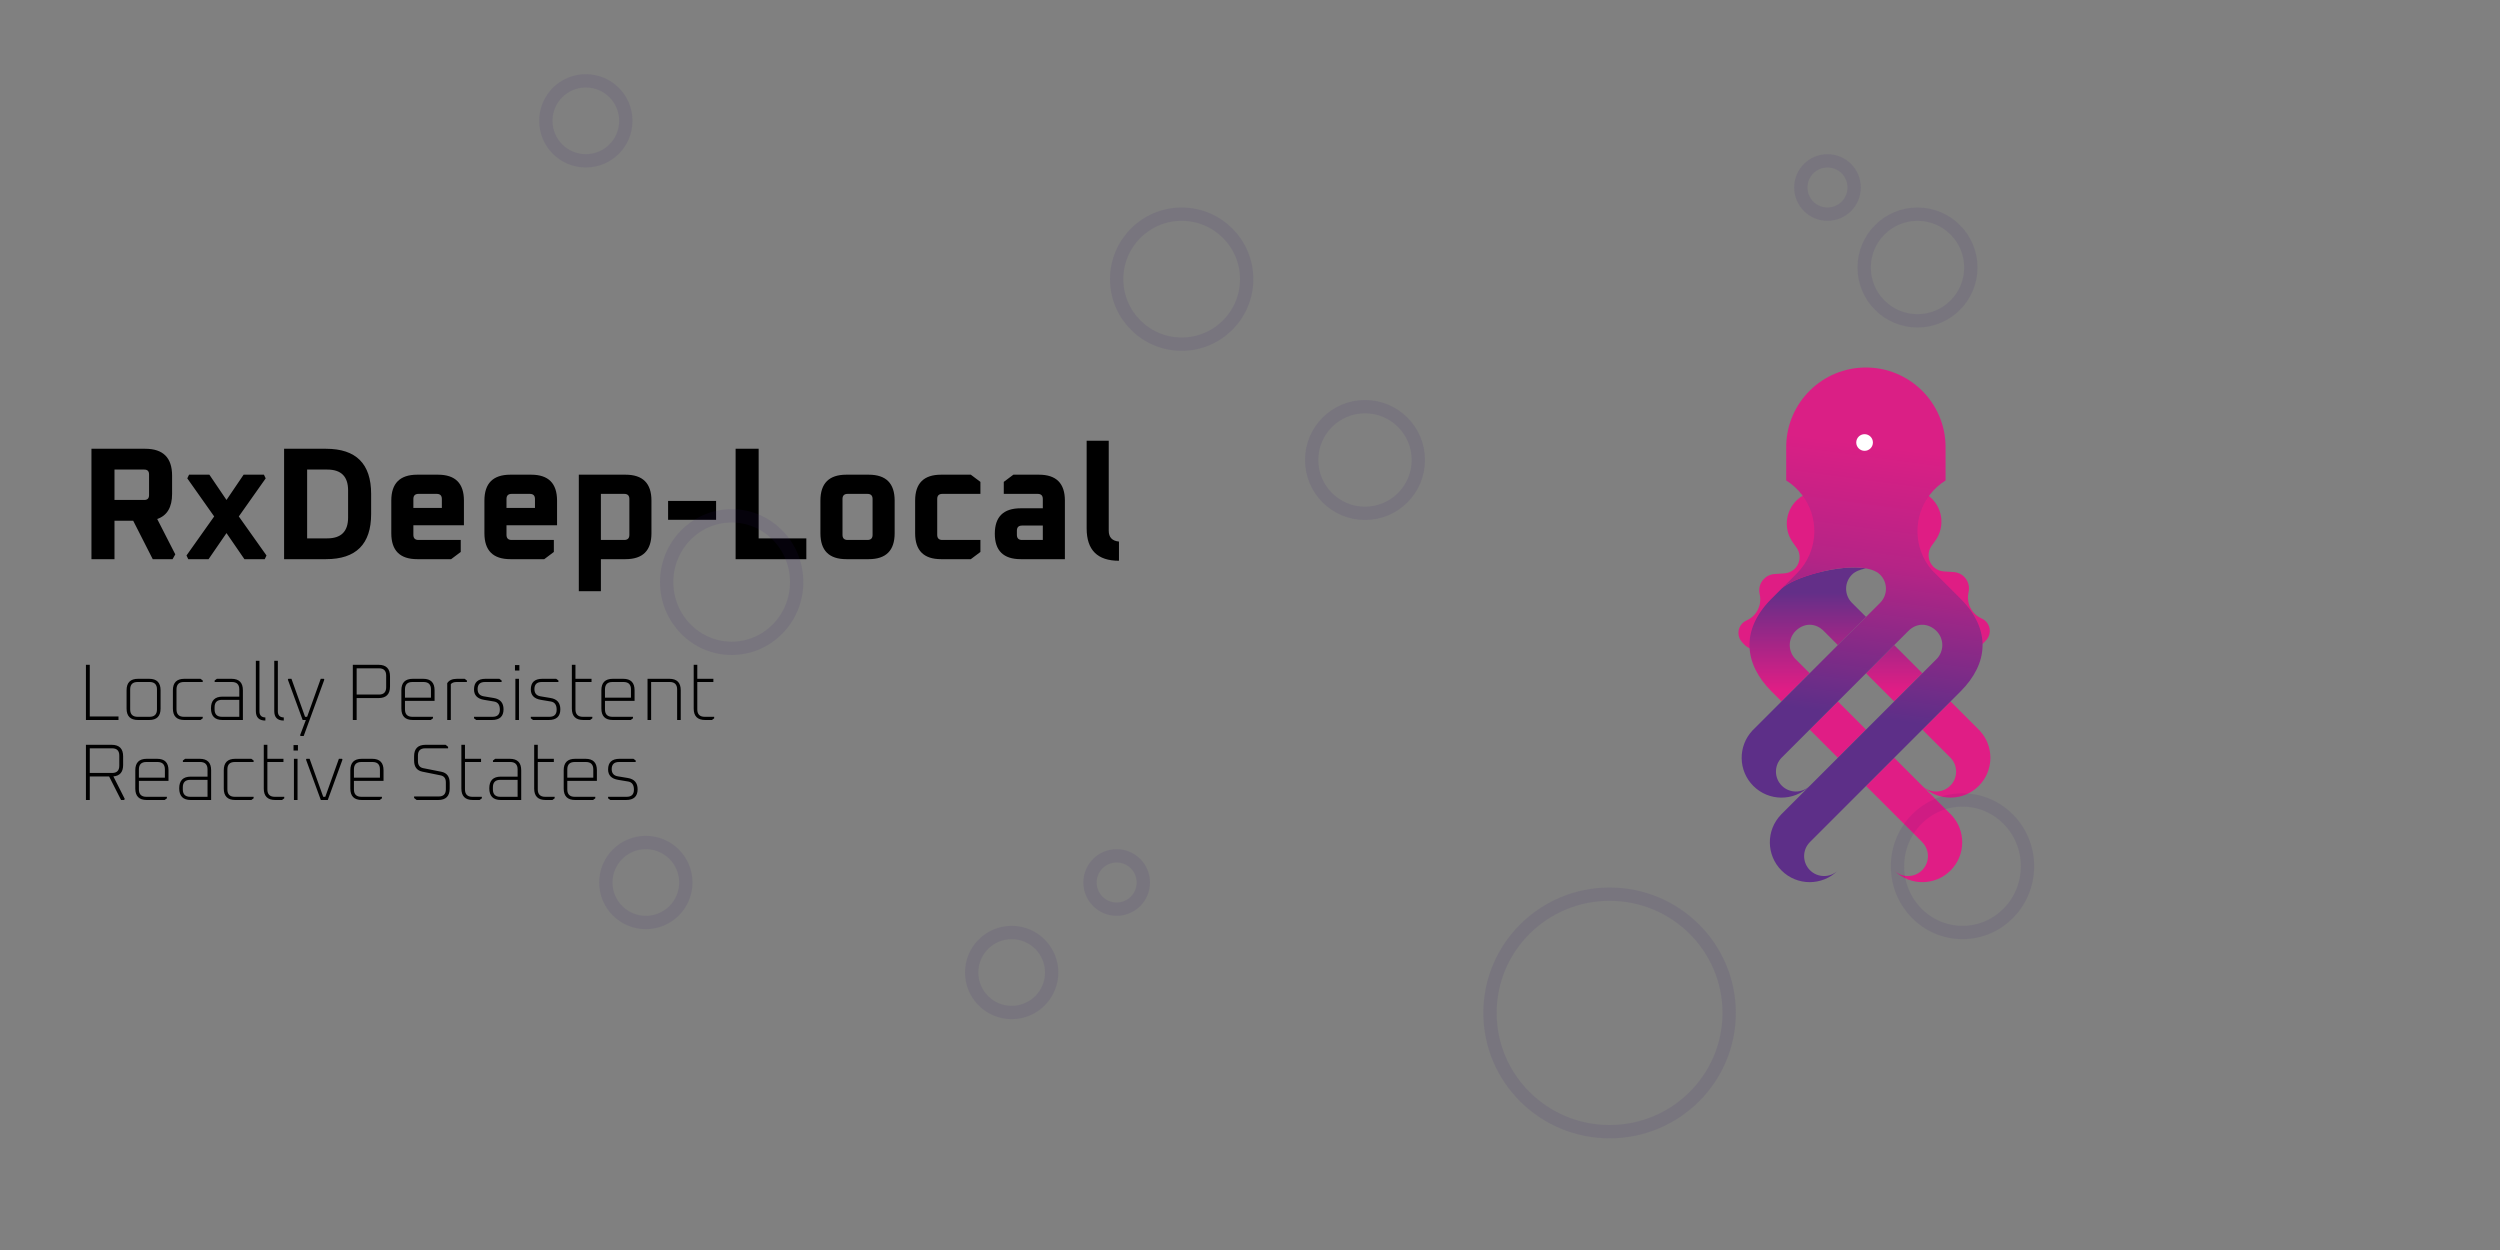 <?xml version="1.0" encoding="UTF-8"?>
<svg width="3000px" height="1500px" viewBox="0 0 3000 1500" version="1.1" xmlns="http://www.w3.org/2000/svg" xmlns:xlink="http://www.w3.org/1999/xlink">
    <rect x="0" y="0" width="3000" height="1500" fill="#808080" stroke="none"/>
    <title>rxdeep-local-banner</title>
    <defs>
        <linearGradient x1="50%" y1="9.022%" x2="50%" y2="39.199%" id="linearGradient-1">
            <stop stop-color="#632F88" offset="0%"></stop>
            <stop stop-color="#E01D85" offset="100%"></stop>
        </linearGradient>
        <linearGradient x1="50%" y1="14.905%" x2="46.592%" y2="67.032%" id="linearGradient-2">
            <stop stop-color="#DA1F85" offset="0%"></stop>
            <stop stop-color="#B52486" offset="43.813%"></stop>
            <stop stop-color="#5D2F88" offset="100%"></stop>
        </linearGradient>
    </defs>
    <g id="rxdeep-local-banner" stroke="none" stroke-width="1" fill="none" fill-rule="evenodd">
        <path d="M142.191,864 L142.191,859.776 L107.728,859.776 L107.728,797.76 L103.12,797.76 L103.12,864 L142.191,864 Z M179.055,864 C188.143,864 192.687,859.424 192.687,850.272 L192.687,850.272 L192.687,828.288 C192.687,819.136 188.143,814.56 179.055,814.56 L179.055,814.56 L165.616,814.56 C156.464,814.56 151.888,819.136 151.888,828.288 L151.888,828.288 L151.888,850.272 C151.888,859.424 156.464,864 165.616,864 L165.616,864 L179.055,864 Z M179.439,860.16 L165.136,860.16 C159.184,860.16 156.208,857.184 156.208,851.232 L156.208,851.232 L156.208,827.328 C156.208,821.376 159.184,818.4 165.136,818.4 L165.136,818.4 L179.439,818.4 C185.391,818.4 188.367,821.376 188.367,827.328 L188.367,827.328 L188.367,851.232 C188.367,857.184 185.391,860.16 179.439,860.16 L179.439,860.16 Z M240.591,864 L243.279,861.984 L243.279,860.16 L220.72,860.16 C214.768,860.16 211.792,857.184 211.792,851.232 L211.792,851.232 L211.792,827.328 C211.792,821.376 214.768,818.4 220.72,818.4 L220.72,818.4 L243.279,818.4 L243.279,816.576 L240.591,814.56 L221.2,814.56 C212.048,814.56 207.472,819.136 207.472,828.288 L207.472,828.288 L207.472,850.272 C207.472,859.424 212.048,864 221.2,864 L221.2,864 L240.591,864 Z M291.471,864 L291.471,828.288 C291.471,819.136 286.927,814.56 277.839,814.56 L277.839,814.56 L260.272,814.56 L257.584,816.576 L257.584,818.4 L278.223,818.4 C284.175,818.4 287.151,821.376 287.151,827.328 L287.151,827.328 L287.151,835.968 L266.992,835.968 C257.776,835.968 253.168,840.64 253.168,849.984 C253.168,859.328 257.776,864 266.992,864 L266.992,864 L291.471,864 Z M287.151,860.16 L266.416,860.16 C260.464,860.16 257.488,857.184 257.488,851.232 L257.488,851.232 L257.488,848.736 C257.488,842.784 260.464,839.808 266.416,839.808 L266.416,839.808 L287.151,839.808 L287.151,860.16 Z M318.447,864.672 L318.447,860.928 C313.712,860.8 311.344,858.368 311.344,853.632 L311.344,853.632 L311.344,792.96 L307.024,792.96 L307.024,853.248 C307.024,860.864 310.832,864.672 318.447,864.672 L318.447,864.672 Z M340.527,864.672 L340.527,860.928 C335.792,860.8 333.424,858.368 333.424,853.632 L333.424,853.632 L333.424,792.96 L329.104,792.96 L329.104,853.248 C329.104,860.864 332.912,864.672 340.527,864.672 L340.527,864.672 Z M364.432,883.2 L389.199,815.52 L388.623,814.56 L384.879,814.56 L368.56,860.16 L366.064,860.16 L349.744,814.56 L346,814.56 L345.424,815.52 L363.184,864 L367.024,864 L360.112,882.24 L360.688,883.2 L364.432,883.2 Z M427.984,864 L427.984,837.696 L454.192,837.696 C463.407,837.696 468.015,833.088 468.015,823.872 L468.015,823.872 L468.015,811.584 C468.015,802.368 463.407,797.76 454.192,797.76 L454.192,797.76 L423.377,797.76 L423.377,864 L427.984,864 Z M454.768,833.472 L427.985,833.472 L427.985,801.984 L454.768,801.984 C460.527,801.984 463.407,804.864 463.407,810.624 L463.407,810.624 L463.407,824.736 C463.407,830.56 460.527,833.472 454.768,833.472 L454.768,833.472 Z M516.88,864 L519.567,861.984 L519.567,860.16 L494.896,860.16 C488.944,860.16 485.969,857.184 485.969,851.232 L485.969,851.232 L485.969,841.056 L521.487,841.056 L521.487,828.288 C521.487,819.136 516.944,814.56 507.856,814.56 L507.856,814.56 L495.376,814.56 C486.225,814.56 481.649,819.136 481.649,828.288 L481.649,828.288 L481.649,850.272 C481.649,859.424 486.225,864 495.376,864 L495.376,864 L516.88,864 Z M517.167,837.216 L485.969,837.216 L485.969,827.328 C485.969,821.376 488.945,818.4 494.896,818.4 L494.896,818.4 L508.24,818.4 C514.192,818.4 517.167,821.376 517.167,827.328 L517.167,827.328 L517.167,837.216 Z M540.977,864 L540.977,820.992 C542.448,819.264 544.784,818.4 547.984,818.4 L547.984,818.4 L560.271,818.4 L560.271,816.576 L557.584,814.56 L548.464,814.56 C542.768,814.56 538.833,816.32 536.657,819.84 L536.657,819.84 L536.657,864 L540.977,864 Z M590.32,864 C599.6,864 604.24,859.712 604.24,851.136 C604.24,843.392 600.336,838.88 592.528,837.6 L592.528,837.6 L580.432,835.584 C575.569,834.752 573.137,831.872 573.137,826.944 C573.137,821.248 576.081,818.4 581.968,818.4 L581.968,818.4 L601.936,818.4 L601.936,816.576 L599.248,814.56 L582.64,814.56 C573.425,814.56 568.817,818.816 568.817,827.328 C568.817,834.304 572.817,838.464 580.816,839.808 L580.816,839.808 L592.912,841.824 C597.52,842.592 599.824,845.856 599.824,851.616 C599.824,857.312 596.912,860.16 591.088,860.16 L591.088,860.16 L568.817,860.16 L568.817,861.984 L571.505,864 L590.32,864 Z M623.248,804.672 L623.248,798.048 L617.969,798.048 L617.969,804.672 L623.248,804.672 Z M622.768,864 L622.768,814.56 L618.449,814.56 L618.449,864 L622.768,864 Z M658.48,864 C667.76,864 672.4,859.712 672.4,851.136 C672.4,843.392 668.496,838.88 660.688,837.6 L660.688,837.6 L648.593,835.584 C643.729,834.752 641.297,831.872 641.297,826.944 C641.297,821.248 644.241,818.4 650.128,818.4 L650.128,818.4 L670.096,818.4 L670.096,816.576 L667.408,814.56 L650.8,814.56 C641.585,814.56 636.977,818.816 636.977,827.328 C636.977,834.304 640.977,838.464 648.977,839.808 L648.977,839.808 L661.072,841.824 C665.68,842.592 667.984,845.856 667.984,851.616 C667.984,857.312 665.072,860.16 659.248,860.16 L659.248,860.16 L636.977,860.16 L636.977,861.984 L639.665,864 L658.48,864 Z M708.112,864 L710.8,861.984 L710.8,860.16 L699.472,860.16 C693.521,860.16 690.545,857.184 690.545,851.232 L690.545,851.232 L690.545,818.4 L709.84,818.4 L709.84,814.56 L690.545,814.56 L690.545,797.76 L686.225,797.76 L686.225,850.272 C686.225,859.424 690.801,864 699.952,864 L699.952,864 L708.112,864 Z M756.88,864 L759.568,861.984 L759.568,860.16 L734.897,860.16 C728.945,860.16 725.969,857.184 725.969,851.232 L725.969,851.232 L725.969,841.056 L761.488,841.056 L761.488,828.288 C761.488,819.136 756.944,814.56 747.856,814.56 L747.856,814.56 L735.377,814.56 C726.225,814.56 721.649,819.136 721.649,828.288 L721.649,828.288 L721.649,850.272 C721.649,859.424 726.225,864 735.377,864 L735.377,864 L756.88,864 Z M757.168,837.216 L725.969,837.216 L725.969,827.328 C725.969,821.376 728.945,818.4 734.897,818.4 L734.897,818.4 L748.24,818.4 C754.192,818.4 757.168,821.376 757.168,827.328 L757.168,827.328 L757.168,837.216 Z M781.361,864 L781.361,818.4 L803.632,818.4 C809.584,818.4 812.56,821.376 812.56,827.328 L812.56,827.328 L812.56,864 L816.88,864 L816.88,828.288 C816.88,819.136 812.336,814.56 803.248,814.56 L803.248,814.56 L777.041,814.56 L777.041,864 L781.361,864 Z M854.32,864 L857.008,861.984 L857.008,860.16 L845.681,860.16 C839.729,860.16 836.753,857.184 836.753,851.232 L836.753,851.232 L836.753,818.4 L856.048,818.4 L856.048,814.56 L836.753,814.56 L836.753,797.76 L832.433,797.76 L832.433,850.272 C832.433,859.424 837.009,864 846.161,864 L846.161,864 L854.32,864 Z M107.728,960 L107.728,931.776 L130.959,931.776 L145.263,960 L149.007,960 L149.679,958.656 L136.047,931.68 C143.855,931.04 147.759,926.464 147.759,917.952 L147.759,917.952 L147.759,907.584 C147.759,898.368 143.151,893.76 133.935,893.76 L133.935,893.76 L103.12,893.76 L103.12,960 L107.728,960 Z M134.511,927.552 L107.728,927.552 L107.728,897.984 L134.511,897.984 C140.271,897.984 143.151,900.864 143.151,906.624 L143.151,906.624 L143.151,918.816 C143.151,924.64 140.271,927.552 134.511,927.552 L134.511,927.552 Z M197.583,960 L200.271,957.984 L200.271,956.16 L175.6,956.16 C169.648,956.16 166.672,953.184 166.672,947.232 L166.672,947.232 L166.672,937.056 L202.191,937.056 L202.191,924.288 C202.191,915.136 197.647,910.56 188.559,910.56 L188.559,910.56 L176.08,910.56 C166.928,910.56 162.352,915.136 162.352,924.288 L162.352,924.288 L162.352,946.272 C162.352,955.424 166.928,960 176.08,960 L176.08,960 L197.583,960 Z M197.871,933.216 L166.672,933.216 L166.672,923.328 C166.672,917.376 169.648,914.4 175.6,914.4 L175.6,914.4 L188.943,914.4 C194.895,914.4 197.871,917.376 197.871,923.328 L197.871,923.328 L197.871,933.216 Z M253.359,960 L253.359,924.288 C253.359,915.136 248.815,910.56 239.727,910.56 L239.727,910.56 L222.16,910.56 L219.472,912.576 L219.472,914.4 L240.111,914.4 C246.063,914.4 249.039,917.376 249.039,923.328 L249.039,923.328 L249.039,931.968 L228.88,931.968 C219.664,931.968 215.056,936.64 215.056,945.984 C215.056,955.328 219.664,960 228.88,960 L228.88,960 L253.359,960 Z M249.039,956.16 L228.304,956.16 C222.352,956.16 219.376,953.184 219.376,947.232 L219.376,947.232 L219.376,944.736 C219.376,938.784 222.352,935.808 228.304,935.808 L228.304,935.808 L249.039,935.808 L249.039,956.16 Z M301.647,960 L304.335,957.984 L304.335,956.16 L281.776,956.16 C275.824,956.16 272.848,953.184 272.848,947.232 L272.848,947.232 L272.848,923.328 C272.848,917.376 275.824,914.4 281.776,914.4 L281.776,914.4 L304.335,914.4 L304.335,912.576 L301.647,910.56 L282.256,910.56 C273.104,910.56 268.528,915.136 268.528,924.288 L268.528,924.288 L268.528,946.272 C268.528,955.424 273.104,960 282.256,960 L282.256,960 L301.647,960 Z M338.415,960 L341.103,957.984 L341.103,956.16 L329.776,956.16 C323.824,956.16 320.848,953.184 320.848,947.232 L320.848,947.232 L320.848,914.4 L340.143,914.4 L340.143,910.56 L320.848,910.56 L320.848,893.76 L316.528,893.76 L316.528,946.272 C316.528,955.424 321.104,960 330.256,960 L330.256,960 L338.415,960 Z M357.519,900.672 L357.519,894.048 L352.24,894.048 L352.24,900.672 L357.519,900.672 Z M357.039,960 L357.039,910.56 L352.72,910.56 L352.72,960 L357.039,960 Z M393.328,960 L410.991,911.52 L410.415,910.56 L406.671,910.56 L390.352,956.16 L387.856,956.16 L371.536,910.56 L367.792,910.56 L367.216,911.52 L384.976,960 L393.328,960 Z M455.631,960 L458.319,957.984 L458.319,956.16 L433.648,956.16 C427.696,956.16 424.72,953.184 424.72,947.232 L424.72,947.232 L424.72,937.056 L460.239,937.056 L460.239,924.288 C460.239,915.136 455.695,910.56 446.608,910.56 L446.608,910.56 L434.128,910.56 C424.976,910.56 420.401,915.136 420.401,924.288 L420.401,924.288 L420.401,946.272 C420.401,955.424 424.976,960 434.128,960 L434.128,960 L455.631,960 Z M455.919,933.216 L424.721,933.216 L424.721,923.328 C424.721,917.376 427.696,914.4 433.648,914.4 L433.648,914.4 L446.992,914.4 C452.943,914.4 455.919,917.376 455.919,923.328 L455.919,923.328 L455.919,933.216 Z M525.808,960 C535.024,960 539.631,955.392 539.631,946.176 L539.631,946.176 L539.631,939.552 C539.631,931.936 536.304,927.456 529.648,926.112 L529.648,926.112 L507.856,921.792 C503.632,920.96 501.521,918.144 501.521,913.344 L501.521,913.344 L501.521,906.624 C501.521,900.864 504.432,897.984 510.256,897.984 L510.256,897.984 L537.711,897.984 L537.711,896.16 L534.736,893.76 L510.736,893.76 C501.521,893.76 496.913,898.368 496.913,907.584 L496.913,907.584 L496.913,912.576 C496.913,920.192 500.241,924.672 506.896,926.016 L506.896,926.016 L528.688,930.432 C532.912,931.264 535.024,934.048 535.024,938.784 L535.024,938.784 L535.024,947.136 C535.024,952.896 532.144,955.776 526.384,955.776 L526.384,955.776 L496.913,955.776 L496.913,957.6 L499.985,960 L525.808,960 Z M575.536,960 L578.224,957.984 L578.224,956.16 L566.896,956.16 C560.944,956.16 557.969,953.184 557.969,947.232 L557.969,947.232 L557.969,914.4 L577.264,914.4 L577.264,910.56 L557.969,910.56 L557.969,893.76 L553.649,893.76 L553.649,946.272 C553.649,955.424 558.225,960 567.376,960 L567.376,960 L575.536,960 Z M625.456,960 L625.456,924.288 C625.456,915.136 620.912,910.56 611.824,910.56 L611.824,910.56 L594.257,910.56 L591.569,912.576 L591.569,914.4 L612.208,914.4 C618.16,914.4 621.136,917.376 621.136,923.328 L621.136,923.328 L621.136,931.968 L600.976,931.968 C591.761,931.968 587.153,936.64 587.153,945.984 C587.153,955.328 591.761,960 600.976,960 L600.976,960 L625.456,960 Z M621.136,956.16 L600.4,956.16 C594.449,956.16 591.473,953.184 591.473,947.232 L591.473,947.232 L591.473,944.736 C591.473,938.784 594.449,935.808 600.4,935.808 L600.4,935.808 L621.136,935.808 L621.136,956.16 Z M662.896,960 L665.584,957.984 L665.584,956.16 L654.256,956.16 C648.305,956.16 645.329,953.184 645.329,947.232 L645.329,947.232 L645.329,914.4 L664.624,914.4 L664.624,910.56 L645.329,910.56 L645.329,893.76 L641.009,893.76 L641.009,946.272 C641.009,955.424 645.585,960 654.736,960 L654.736,960 L662.896,960 Z M711.664,960 L714.352,957.984 L714.352,956.16 L689.681,956.16 C683.729,956.16 680.753,953.184 680.753,947.232 L680.753,947.232 L680.753,937.056 L716.272,937.056 L716.272,924.288 C716.272,915.136 711.728,910.56 702.64,910.56 L702.64,910.56 L690.161,910.56 C681.009,910.56 676.433,915.136 676.433,924.288 L676.433,924.288 L676.433,946.272 C676.433,955.424 681.009,960 690.161,960 L690.161,960 L711.664,960 Z M711.952,933.216 L680.753,933.216 L680.753,923.328 C680.753,917.376 683.729,914.4 689.681,914.4 L689.681,914.4 L703.024,914.4 C708.976,914.4 711.952,917.376 711.952,923.328 L711.952,923.328 L711.952,933.216 Z M751.216,960 C760.496,960 765.136,955.712 765.136,947.136 C765.136,939.392 761.232,934.88 753.424,933.6 L753.424,933.6 L741.329,931.584 C736.465,930.752 734.033,927.872 734.033,922.944 C734.033,917.248 736.977,914.4 742.865,914.4 L742.865,914.4 L762.832,914.4 L762.832,912.576 L760.144,910.56 L743.537,910.56 C734.321,910.56 729.713,914.816 729.713,923.328 C729.713,930.304 733.713,934.464 741.713,935.808 L741.713,935.808 L753.808,937.824 C758.416,938.592 760.72,941.856 760.72,947.616 C760.72,953.312 757.808,956.16 751.984,956.16 L751.984,956.16 L729.713,956.16 L729.713,957.984 L732.401,960 L751.216,960 Z" id="LocallyPersistentReactiveStates" fill="#000000" fill-rule="nonzero"></path>
        <path d="M137.392,671 L137.392,624.92 L159.856,624.92 L183.279,671 L207.087,671 L210.351,665.24 L188.655,622.808 C200.559,618.712 206.511,608.664 206.511,592.664 L206.511,592.664 L206.511,570.776 C206.511,549.272 195.759,538.52 174.256,538.52 L174.256,538.52 L109.744,538.52 L109.744,671 L137.392,671 Z M173.103,599.96 L137.392,599.96 L137.392,563.48 L173.103,563.48 C176.943,563.48 178.863,565.4 178.863,569.24 L178.863,569.24 L178.863,594.2 C178.863,598.04 176.943,599.96 173.103,599.96 L173.103,599.96 Z M250.288,671 L271.792,639.704 L293.296,671 L317.679,671 L319.791,666.584 L286.576,619.736 L318.831,574.04 L316.719,569.624 L292.336,569.624 L271.792,599.96 L251.248,569.624 L226.864,569.624 L224.752,574.04 L257.008,619.736 L223.792,666.584 L225.904,671 L250.288,671 Z M391.216,671 C427.312,671 445.359,652.952 445.359,616.856 L445.359,616.856 L445.359,592.664 C445.359,556.568 427.312,538.52 391.216,538.52 L391.216,538.52 L340.912,538.52 L340.912,671 L391.216,671 Z M392.752,646.04 L368.56,646.04 L368.56,563.48 L392.752,563.48 C409.392,563.48 417.711,571.8 417.711,588.44 L417.711,588.44 L417.711,621.08 C417.711,637.72 409.392,646.04 392.752,646.04 L392.752,646.04 Z M541.36,671 L552.88,662.36 L552.88,647.96 L502.192,647.96 C498.096,647.96 496.048,645.912 496.048,641.816 L496.048,641.816 L496.048,630.296 L556.719,630.296 L556.719,600.728 C556.719,579.992 546.352,569.624 525.616,569.624 L525.616,569.624 L500.656,569.624 C479.92,569.624 469.552,579.992 469.552,600.728 L469.552,600.728 L469.552,639.896 C469.552,660.632 479.92,671 500.656,671 L500.656,671 L541.36,671 Z M530.223,609.56 L496.048,609.56 L496.048,598.808 C496.048,594.712 498.096,592.664 502.192,592.664 L502.192,592.664 L524.08,592.664 C528.176,592.664 530.223,594.712 530.223,598.808 L530.223,598.808 L530.223,609.56 Z M653.104,671 L664.624,662.36 L664.624,647.96 L613.936,647.96 C609.84,647.96 607.792,645.912 607.792,641.816 L607.792,641.816 L607.792,630.296 L668.464,630.296 L668.464,600.728 C668.464,579.992 658.096,569.624 637.36,569.624 L637.36,569.624 L612.4,569.624 C591.664,569.624 581.296,579.992 581.296,600.728 L581.296,600.728 L581.296,639.896 C581.296,660.632 591.664,671 612.4,671 L612.4,671 L653.104,671 Z M641.968,609.56 L607.792,609.56 L607.792,598.808 C607.792,594.712 609.84,592.664 613.936,592.664 L613.936,592.664 L635.824,592.664 C639.92,592.664 641.968,594.712 641.968,598.808 L641.968,598.808 L641.968,609.56 Z M721.072,709.4 L721.072,671 L750.64,671 C771.376,671 781.744,660.632 781.744,639.896 L781.744,639.896 L781.744,600.728 C781.744,579.992 771.376,569.624 750.64,569.624 L750.64,569.624 L694.576,569.624 L694.576,709.4 L721.072,709.4 Z M749.104,647.96 L721.072,647.96 L721.072,592.664 L749.104,592.664 C753.2,592.664 755.248,594.712 755.248,598.808 L755.248,598.808 L755.248,641.816 C755.248,645.912 753.2,647.96 749.104,647.96 L749.104,647.96 Z M859.312,623.768 L859.312,601.112 L801.712,601.112 L801.712,623.768 L859.312,623.768 Z M967.6,671 L967.6,646.04 L910.384,646.04 L910.384,538.52 L882.737,538.52 L882.737,671 L967.6,671 Z M1042.48,671 C1063.216,671 1073.584,660.632 1073.584,639.896 L1073.584,639.896 L1073.584,600.728 C1073.584,579.992 1063.216,569.624 1042.48,569.624 L1042.48,569.624 L1015.6,569.624 C994.864,569.624 984.497,579.992 984.497,600.728 L984.497,600.728 L984.497,639.896 C984.497,660.632 994.864,671 1015.6,671 L1015.6,671 L1042.48,671 Z M1040.944,647.96 L1017.136,647.96 C1013.041,647.96 1010.993,645.912 1010.993,641.816 L1010.993,641.816 L1010.993,598.808 C1010.993,594.712 1013.041,592.664 1017.136,592.664 L1017.136,592.664 L1040.944,592.664 C1045.04,592.664 1047.088,594.712 1047.088,598.808 L1047.088,598.808 L1047.088,641.816 C1047.088,645.912 1045.04,647.96 1040.944,647.96 L1040.944,647.96 Z M1164.976,671 L1176.496,662.36 L1176.496,647.96 L1130.8,647.96 C1126.704,647.96 1124.656,645.912 1124.656,641.816 L1124.656,641.816 L1124.656,598.808 C1124.656,594.712 1126.704,592.664 1130.8,592.664 L1130.8,592.664 L1176.496,592.664 L1176.496,578.264 L1164.976,569.624 L1129.264,569.624 C1108.529,569.624 1098.161,579.992 1098.161,600.728 L1098.161,600.728 L1098.161,639.896 C1098.161,660.632 1108.529,671 1129.264,671 L1129.264,671 L1164.976,671 Z M1277.872,671 L1277.872,600.728 C1277.872,579.992 1267.504,569.624 1246.768,569.624 L1246.768,569.624 L1216.049,569.624 L1204.529,578.264 L1204.529,592.664 L1245.232,592.664 C1249.328,592.664 1251.376,594.712 1251.376,598.808 L1251.376,598.808 L1251.376,609.944 L1224.88,609.944 C1204.145,609.944 1193.777,620.12 1193.777,640.472 C1193.777,660.824 1204.145,671 1224.88,671 L1224.88,671 L1277.872,671 Z M1251.376,647.96 L1226.417,647.96 C1222.321,647.96 1220.273,645.912 1220.273,641.816 L1220.273,641.816 L1220.273,636.824 C1220.273,632.728 1222.321,630.68 1226.417,630.68 L1226.417,630.68 L1251.376,630.68 L1251.376,647.96 Z M1342.768,672.92 L1342.768,649.88 C1334.576,649.112 1330.48,644.76 1330.48,636.824 L1330.48,636.824 L1330.48,528.92 L1303.985,528.92 L1303.985,634.136 C1303.985,659.992 1316.913,672.92 1342.768,672.92 L1342.768,672.92 Z" id="RxDeep-Local" fill="#000000" fill-rule="nonzero"></path>
        <g id="Group-3" transform="translate(2075, 441)">
            <path d="M76.406,210 L80.87,216.232 C87.139,224.985 85.125,237.161 76.373,243.43 C73.425,245.541 69.946,246.788 66.328,247.031 L54.438,247.829 C43.587,248.558 35.381,257.944 36.109,268.795 C36.179,269.832 36.33,270.862 36.562,271.875 L36.632,272.176 C39.583,285.055 32.961,298.213 20.859,303.516 C12.609,307.131 8.852,316.75 12.467,325 C13.184,326.636 14.165,328.143 15.371,329.461 L17.578,331.875 C25.579,340.623 39.157,341.228 47.905,333.227 C48.931,332.288 49.864,331.252 50.69,330.132 C92.049,274.076 115.152,240.595 120,229.688 C131.128,204.649 124.097,177.305 98.906,147.656 L88.404,153.791 C69.863,164.622 63.613,188.432 74.444,206.972 C75.051,208.011 75.706,209.022 76.406,210 Z" id="Path-8" fill="#DF1D84"></path>
            <path d="M275.156,207.656 L279.62,213.889 C285.889,222.641 283.875,234.818 275.123,241.086 C272.175,243.197 268.696,244.445 265.078,244.688 L253.188,245.486 C242.337,246.214 234.131,255.6 234.859,266.451 C234.929,267.488 235.08,268.518 235.312,269.531 L235.382,269.832 C238.333,282.711 231.711,295.869 219.609,301.172 C211.359,304.787 207.602,314.406 211.217,322.656 C211.934,324.292 212.915,325.799 214.121,327.118 L216.328,329.531 C224.329,338.279 237.907,338.884 246.655,330.883 C247.681,329.944 248.614,328.908 249.44,327.788 C290.799,271.733 313.902,238.251 318.75,227.344 C329.878,202.305 322.847,174.962 297.656,145.312 L287.154,151.448 C268.613,162.278 262.363,186.088 273.194,204.629 C273.801,205.668 274.456,206.678 275.156,207.656 Z" id="Path-8-Copy" fill="#DF1D84" transform="translate(261.307, 247.031) scale(-1, 1) translate(-261.307, -247.031) "></path>
            <path d="M198.046,468.339 L266.327,536.619 C284.333,555.345 284.114,585.123 265.664,603.574 C247.179,622.059 217.323,622.244 198.61,604.128 L198.047,603.574 L197.87,603.397 C207.218,612.578 222.239,612.527 231.524,603.242 C240.766,593.999 240.859,579.072 231.801,569.715 L231.524,569.434 L164.238,502.147 L198.046,468.339 Z M265.663,400.722 L300.798,435.857 L300.773,435.883 C318.134,454.636 317.7,483.92 299.472,502.148 C280.987,520.633 251.131,520.818 232.419,502.702 L231.855,502.148 L231.679,501.97 C241.027,511.152 256.048,511.101 265.332,501.816 C274.575,492.574 274.667,477.646 265.61,468.29 L265.332,468.008 L231.854,434.53 L265.663,400.722 Z M130.429,400.722 L164.238,434.53 L130.429,468.339 L96.621,434.53 L130.429,400.722 Z M62.812,265.488 C76.576,251.724 132.752,235.543 164.241,241.099 C157.051,242.367 151.152,244.766 147.334,248.584 C138.091,257.826 137.999,272.754 147.057,282.111 L147.334,282.392 L164.238,299.296 L130.429,333.105 L113.525,316.201 C103.025,305.7 89.33,306.841 79.998,315.923 L79.717,316.201 C70.474,325.444 70.382,340.371 79.439,349.728 L79.717,350.009 L96.621,366.913 L62.812,400.722 L50.88,388.79 C17.738,355.648 13.833,315.358 49.779,278.535 L50.88,277.421 L62.812,265.488 Z M198.046,333.105 L231.855,366.913 L198.046,400.722 L164.238,366.914 L198.046,333.105 Z" id="Shape" fill="url(#linearGradient-1)"></path>
            <path d="M164.062,-5.68434189e-14 C216.347,-5.68434189e-14 258.83,41.961 259.675,94.044 L259.688,95.625 L259.688,135.552 C252.415,140.099 246.016,145.913 240.801,152.685 C240.543,153.037 240.281,153.384 240.016,153.73 C231.169,165.653 225.938,180.419 225.938,196.406 C225.938,214.06 232.316,230.225 242.895,242.72 L277.596,277.421 C314.719,314.544 311.073,355.313 277.596,388.79 L96.952,569.434 C87.617,578.77 87.617,593.906 96.952,603.242 C106.237,612.527 121.258,612.578 130.607,603.397 L130.43,603.574 C111.758,622.246 81.484,622.246 62.812,603.574 C44.362,585.123 44.143,555.345 62.156,536.626 L62.15,536.619 L96.621,502.147 L96.057,502.702 C77.345,520.818 47.489,520.633 29.004,502.148 C10.776,483.92 10.343,454.636 27.703,435.883 L27.678,435.857 L181.142,282.392 C190.478,273.056 190.478,257.92 181.142,248.584 C160.592,228.034 79.717,248.584 62.812,265.488 L81.133,247.167 C94.14,234.185 102.188,216.235 102.188,196.406 C102.188,180.419 96.956,165.653 88.112,153.727 C87.844,153.384 87.582,153.037 87.322,152.687 C82.109,145.913 75.71,140.099 68.438,135.552 L68.438,95.625 L68.45,94.044 C69.295,41.961 111.778,-5.68434189e-14 164.062,-5.68434189e-14 Z M214.951,316.201 L63.144,468.008 C53.808,477.344 53.808,492.481 63.144,501.816 C72.428,511.101 87.45,511.152 96.797,501.97 L248.759,350.009 C258.095,340.674 258.095,325.537 248.759,316.201 C239.424,306.865 225.558,305.594 214.951,316.201 Z" id="Shape" fill="url(#linearGradient-2)"></path>
            <circle id="Oval" fill="#FFFFFF" cx="162.5" cy="90" r="10"></circle>
        </g>
        <circle id="Oval-Copy-9" stroke-opacity="0.1" stroke="#341677" stroke-width="16" cx="775" cy="1059" r="48"></circle>
        <circle id="Oval-Copy-17" stroke-opacity="0.1" stroke="#341677" stroke-width="16" cx="703" cy="145" r="48"></circle>
        <circle id="Oval-Copy-16" stroke-opacity="0.1" stroke="#341677" stroke-width="16" cx="1214" cy="1167" r="48"></circle>
        <circle id="Oval-Copy-10" stroke-opacity="0.1" stroke="#341677" stroke-width="16" cx="1340" cy="1059" r="32"></circle>
        <circle id="Oval-Copy-19" stroke-opacity="0.1" stroke="#341677" stroke-width="16" cx="2193" cy="225" r="32"></circle>
        <circle id="Oval-Copy-6" stroke-opacity="0.1" stroke="#341677" stroke-width="16" cx="2301" cy="321" r="64"></circle>
        <circle id="Oval-Copy" stroke-opacity="0.1" stroke="#341677" stroke-width="16" cx="1418" cy="335" r="78"></circle>
        <circle id="Oval-Copy-2" stroke-opacity="0.1" stroke="#341677" stroke-width="16" cx="1638" cy="552" r="64"></circle>
        <ellipse id="Oval-Copy-5" stroke-opacity="0.1" stroke="#341677" stroke-width="16" cx="2355" cy="1039.5" rx="78" ry="79.5"></ellipse>
        <ellipse id="Oval-Copy-8" stroke-opacity="0.1" stroke="#341677" stroke-width="16" cx="878" cy="698.5" rx="78" ry="79.5"></ellipse>
        <ellipse id="Oval-Copy-7" stroke-opacity="0.1" stroke="#341677" stroke-width="16" cx="1931.5" cy="1215.5" rx="143.5" ry="142.5"></ellipse>
    </g>
</svg>